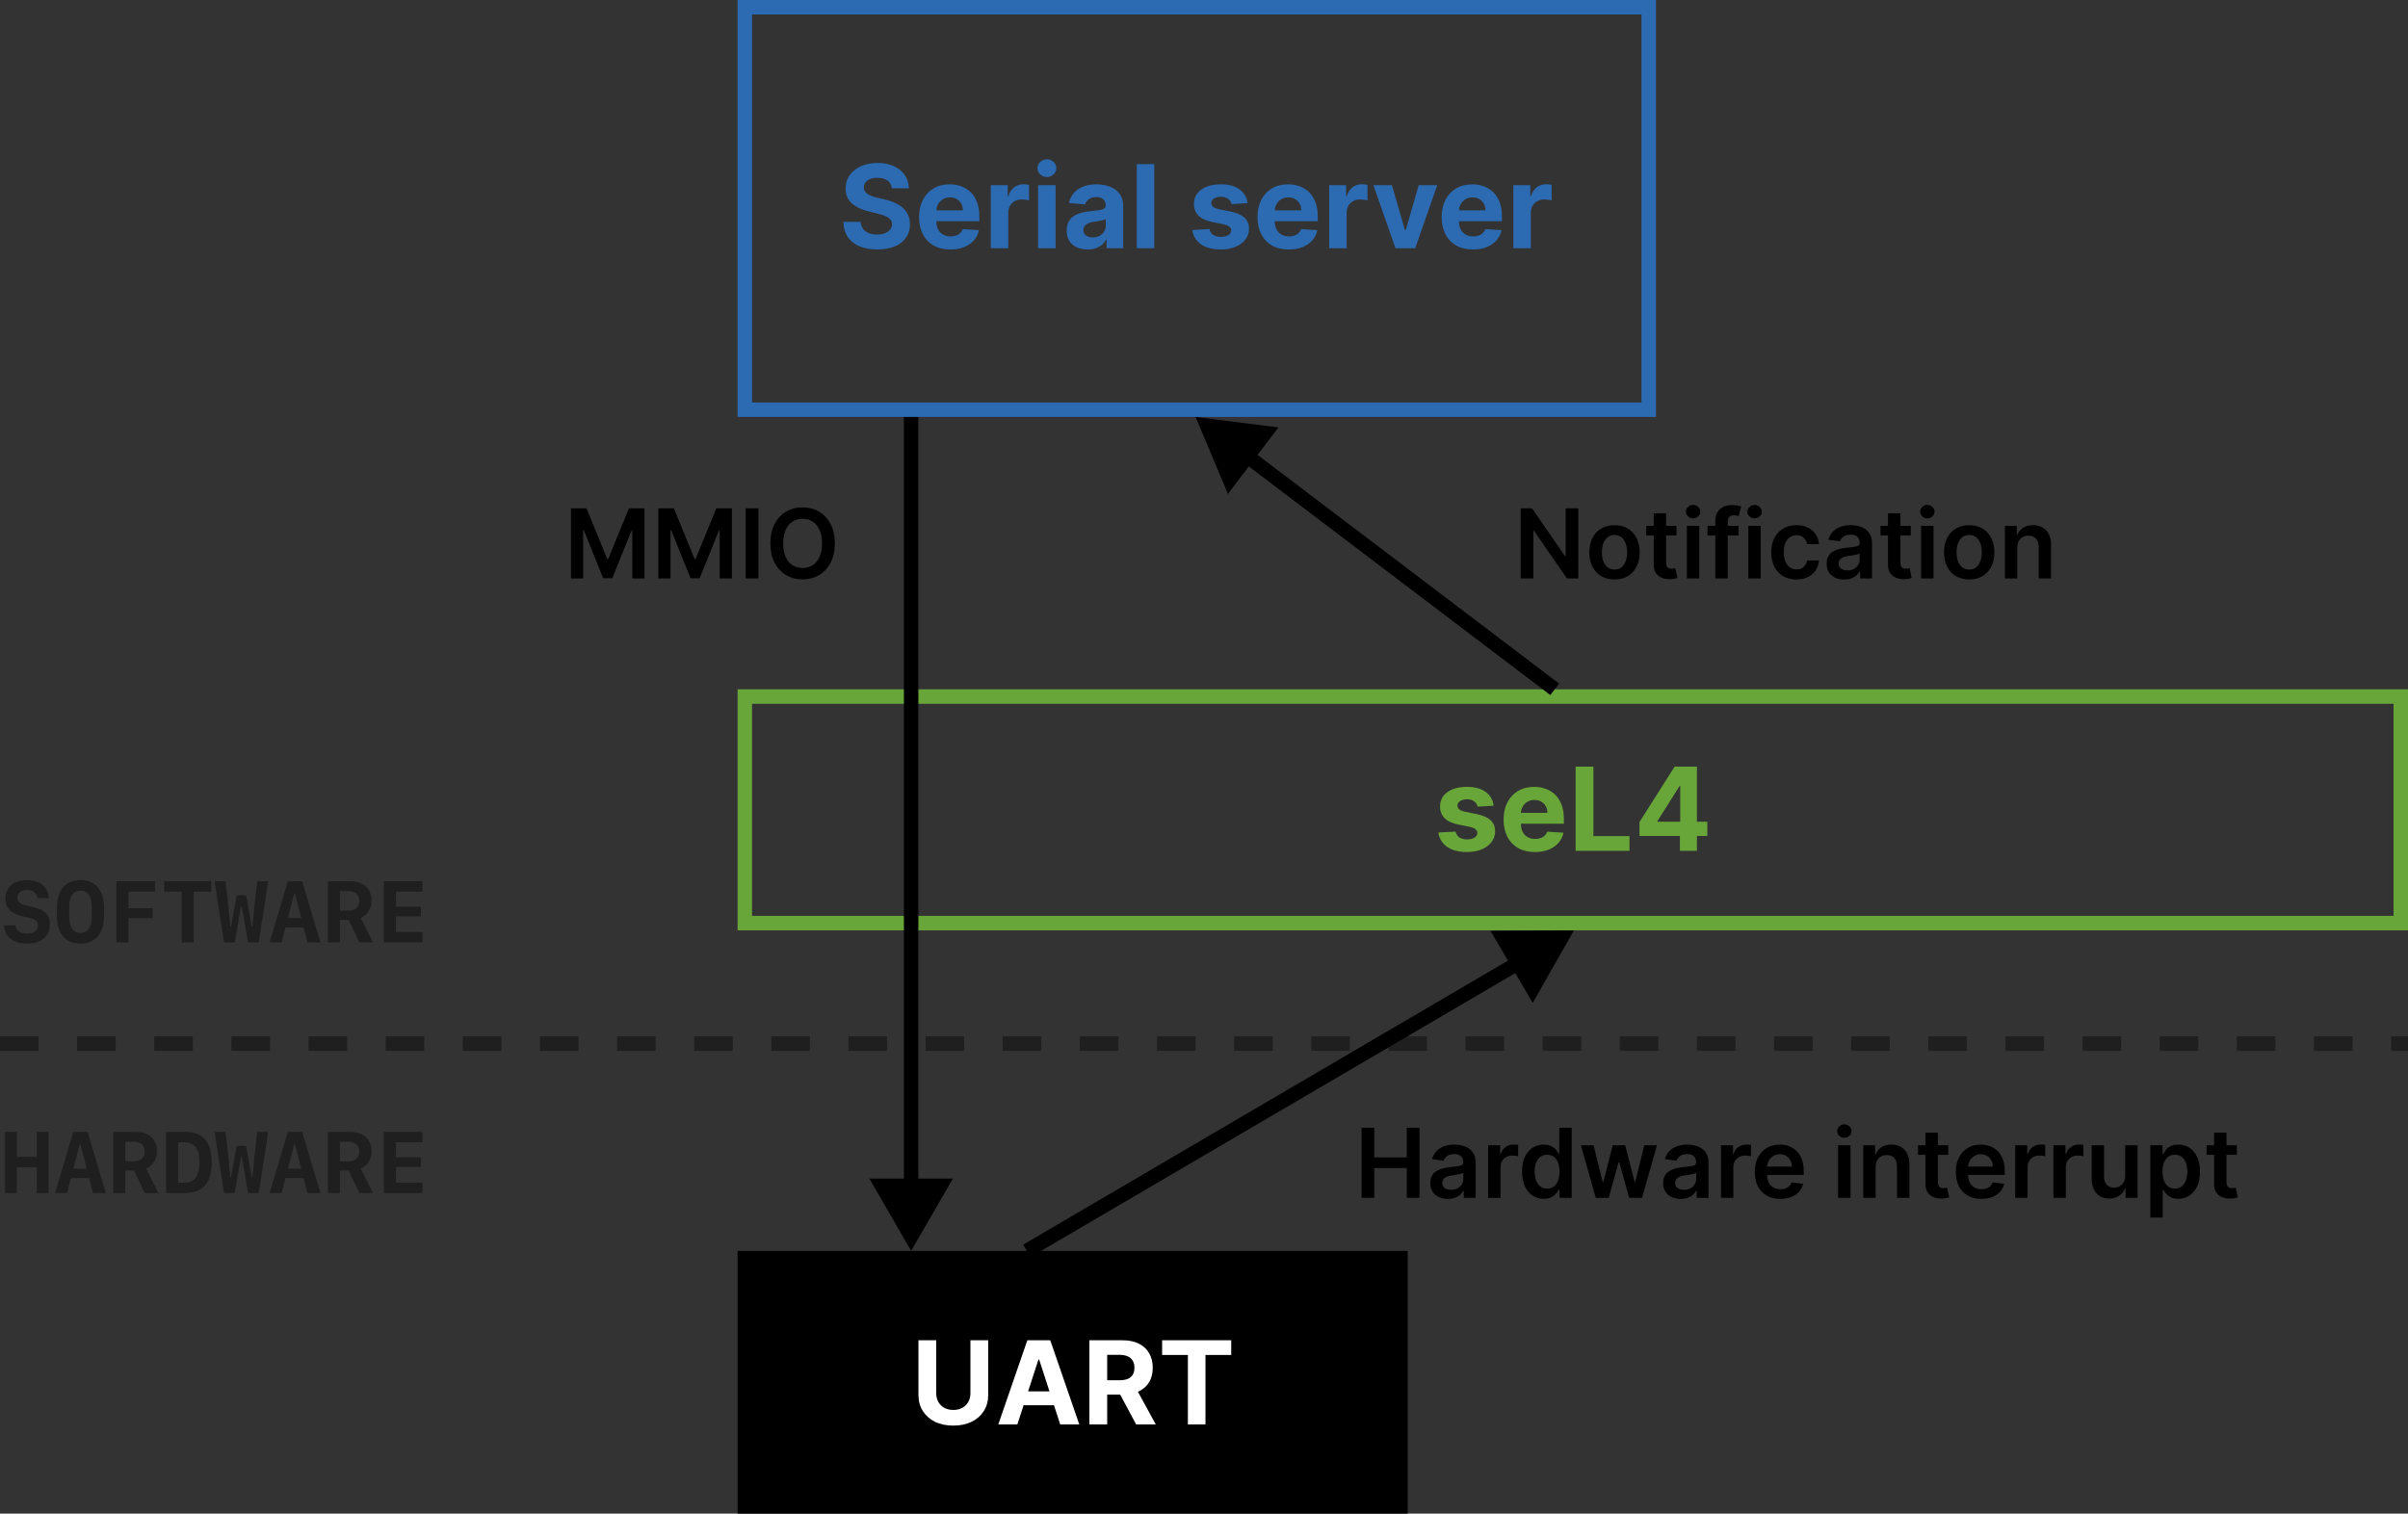 <svg width="999" height="628" viewBox="0 0 999 628" fill="none" xmlns="http://www.w3.org/2000/svg">
<rect x="0" y="0" width="999" height="628" fill="#333333" stroke="none"/>
<rect x="309" y="289" width="687" height="94" stroke="#69A63A" stroke-width="6"/>
<path d="M619.682 334.284L613.034 334.693C612.92 334.125 612.676 333.614 612.301 333.159C611.926 332.693 611.432 332.324 610.818 332.051C610.216 331.767 609.494 331.625 608.653 331.625C607.528 331.625 606.58 331.864 605.807 332.341C605.034 332.807 604.648 333.432 604.648 334.216C604.648 334.841 604.898 335.369 605.398 335.801C605.898 336.233 606.756 336.58 607.972 336.841L612.71 337.795C615.256 338.318 617.153 339.159 618.403 340.318C619.653 341.477 620.278 343 620.278 344.886C620.278 346.602 619.773 348.108 618.761 349.403C617.761 350.699 616.386 351.71 614.636 352.438C612.898 353.153 610.892 353.511 608.619 353.511C605.153 353.511 602.392 352.79 600.335 351.347C598.29 349.892 597.091 347.915 596.739 345.415L603.881 345.04C604.097 346.097 604.619 346.903 605.449 347.46C606.278 348.006 607.341 348.278 608.636 348.278C609.909 348.278 610.932 348.034 611.705 347.545C612.489 347.045 612.886 346.403 612.898 345.619C612.886 344.96 612.608 344.42 612.062 344C611.517 343.568 610.676 343.239 609.54 343.011L605.006 342.108C602.449 341.597 600.545 340.71 599.295 339.449C598.057 338.187 597.438 336.58 597.438 334.625C597.438 332.943 597.892 331.494 598.801 330.278C599.722 329.062 601.011 328.125 602.67 327.466C604.341 326.807 606.295 326.477 608.534 326.477C611.841 326.477 614.443 327.176 616.341 328.574C618.25 329.972 619.364 331.875 619.682 334.284ZM636.783 353.511C634.089 353.511 631.771 352.966 629.828 351.875C627.896 350.773 626.408 349.216 625.362 347.205C624.317 345.182 623.794 342.79 623.794 340.028C623.794 337.335 624.317 334.972 625.362 332.938C626.408 330.903 627.879 329.318 629.777 328.182C631.686 327.045 633.925 326.477 636.493 326.477C638.22 326.477 639.828 326.756 641.317 327.312C642.817 327.858 644.124 328.682 645.237 329.784C646.362 330.886 647.237 332.273 647.862 333.943C648.487 335.602 648.8 337.545 648.8 339.773V341.767H626.692V337.267H641.964C641.964 336.222 641.737 335.295 641.283 334.489C640.828 333.682 640.197 333.051 639.391 332.597C638.595 332.131 637.669 331.898 636.612 331.898C635.51 331.898 634.533 332.153 633.68 332.665C632.839 333.165 632.18 333.841 631.703 334.693C631.226 335.534 630.982 336.472 630.97 337.506V341.784C630.97 343.08 631.209 344.199 631.686 345.142C632.175 346.085 632.862 346.812 633.749 347.324C634.635 347.835 635.686 348.091 636.902 348.091C637.709 348.091 638.447 347.977 639.118 347.75C639.788 347.523 640.362 347.182 640.839 346.727C641.317 346.273 641.68 345.716 641.93 345.057L648.646 345.5C648.305 347.114 647.607 348.523 646.55 349.727C645.504 350.92 644.152 351.852 642.493 352.523C640.845 353.182 638.942 353.511 636.783 353.511ZM653.675 353V318.091H661.055V346.915H676.021V353H653.675ZM680.176 346.864V341.051L694.75 318.091H699.761V326.136H696.795L687.608 340.676V340.949H708.318V346.864H680.176ZM696.932 353V345.091L697.068 342.517V318.091H703.989V353H696.932Z" fill="#69A63A"/>
<rect x="309" y="3" width="375" height="167" stroke="#2C6AB1" stroke-width="6"/>
<path d="M369.972 78.131C369.835 76.756 369.25 75.688 368.216 74.926C367.182 74.165 365.778 73.784 364.006 73.784C362.801 73.784 361.784 73.954 360.955 74.296C360.125 74.625 359.489 75.085 359.045 75.676C358.614 76.267 358.398 76.938 358.398 77.688C358.375 78.312 358.506 78.858 358.79 79.324C359.085 79.79 359.489 80.193 360 80.534C360.511 80.864 361.102 81.153 361.773 81.403C362.443 81.642 363.159 81.847 363.92 82.017L367.057 82.767C368.58 83.108 369.977 83.562 371.25 84.131C372.523 84.699 373.625 85.398 374.557 86.227C375.489 87.057 376.21 88.034 376.722 89.159C377.244 90.284 377.511 91.574 377.523 93.028C377.511 95.165 376.966 97.017 375.886 98.585C374.818 100.142 373.273 101.352 371.25 102.216C369.239 103.068 366.813 103.494 363.972 103.494C361.153 103.494 358.699 103.062 356.608 102.199C354.528 101.335 352.903 100.057 351.733 98.364C350.574 96.659 349.966 94.551 349.909 92.04H357.051C357.131 93.21 357.466 94.188 358.057 94.972C358.659 95.744 359.46 96.329 360.46 96.727C361.472 97.114 362.614 97.307 363.886 97.307C365.136 97.307 366.222 97.125 367.142 96.761C368.074 96.398 368.795 95.892 369.307 95.244C369.818 94.597 370.074 93.852 370.074 93.011C370.074 92.227 369.841 91.568 369.375 91.034C368.92 90.5 368.25 90.046 367.364 89.671C366.489 89.296 365.415 88.954 364.142 88.648L360.341 87.693C357.398 86.977 355.074 85.858 353.369 84.335C351.665 82.812 350.818 80.761 350.83 78.182C350.818 76.068 351.381 74.222 352.517 72.642C353.665 71.062 355.239 69.829 357.239 68.943C359.239 68.057 361.511 67.614 364.057 67.614C366.648 67.614 368.909 68.057 370.841 68.943C372.784 69.829 374.295 71.062 375.375 72.642C376.455 74.222 377.011 76.051 377.045 78.131H369.972ZM394.283 103.511C391.589 103.511 389.271 102.966 387.328 101.875C385.396 100.773 383.908 99.216 382.862 97.204C381.817 95.182 381.294 92.79 381.294 90.028C381.294 87.335 381.817 84.972 382.862 82.938C383.908 80.903 385.379 79.318 387.277 78.182C389.186 77.046 391.425 76.477 393.993 76.477C395.72 76.477 397.328 76.756 398.817 77.312C400.317 77.858 401.624 78.682 402.737 79.784C403.862 80.886 404.737 82.273 405.362 83.943C405.987 85.602 406.3 87.546 406.3 89.773V91.767H384.192V87.267H399.464C399.464 86.222 399.237 85.296 398.783 84.489C398.328 83.682 397.697 83.051 396.891 82.597C396.095 82.131 395.169 81.898 394.112 81.898C393.01 81.898 392.033 82.153 391.18 82.665C390.339 83.165 389.68 83.841 389.203 84.693C388.726 85.534 388.482 86.472 388.47 87.506V91.784C388.47 93.079 388.709 94.199 389.186 95.142C389.675 96.085 390.362 96.812 391.249 97.324C392.135 97.835 393.186 98.091 394.402 98.091C395.209 98.091 395.947 97.977 396.618 97.75C397.288 97.523 397.862 97.182 398.339 96.727C398.817 96.273 399.18 95.716 399.43 95.057L406.146 95.5C405.805 97.114 405.107 98.523 404.05 99.727C403.004 100.92 401.652 101.852 399.993 102.523C398.345 103.182 396.442 103.511 394.283 103.511ZM411.038 103V76.818H418.078V81.386H418.351C418.828 79.761 419.629 78.534 420.754 77.704C421.879 76.864 423.175 76.443 424.641 76.443C425.004 76.443 425.396 76.466 425.817 76.511C426.237 76.557 426.607 76.619 426.925 76.699V83.142C426.584 83.04 426.112 82.949 425.51 82.869C424.908 82.79 424.357 82.75 423.857 82.75C422.788 82.75 421.834 82.983 420.993 83.449C420.163 83.903 419.504 84.54 419.016 85.358C418.538 86.176 418.3 87.119 418.3 88.188V103H411.038ZM430.679 103V76.818H437.94V103H430.679ZM434.327 73.443C433.247 73.443 432.321 73.085 431.548 72.369C430.787 71.642 430.406 70.773 430.406 69.761C430.406 68.761 430.787 67.903 431.548 67.188C432.321 66.46 433.247 66.097 434.327 66.097C435.406 66.097 436.327 66.46 437.088 67.188C437.861 67.903 438.247 68.761 438.247 69.761C438.247 70.773 437.861 71.642 437.088 72.369C436.327 73.085 435.406 73.443 434.327 73.443ZM451.223 103.494C449.553 103.494 448.064 103.205 446.757 102.625C445.45 102.034 444.416 101.165 443.655 100.017C442.905 98.858 442.53 97.415 442.53 95.688C442.53 94.233 442.797 93.011 443.331 92.023C443.865 91.034 444.592 90.239 445.513 89.636C446.433 89.034 447.479 88.579 448.649 88.273C449.831 87.966 451.07 87.75 452.365 87.625C453.888 87.466 455.115 87.318 456.047 87.182C456.979 87.034 457.655 86.818 458.075 86.534C458.496 86.25 458.706 85.829 458.706 85.273V85.171C458.706 84.091 458.365 83.256 457.683 82.665C457.013 82.074 456.058 81.778 454.82 81.778C453.513 81.778 452.473 82.068 451.7 82.648C450.928 83.216 450.416 83.932 450.166 84.796L443.45 84.25C443.791 82.659 444.462 81.284 445.462 80.125C446.462 78.954 447.751 78.057 449.331 77.432C450.922 76.796 452.763 76.477 454.854 76.477C456.308 76.477 457.7 76.648 459.03 76.989C460.371 77.329 461.558 77.858 462.592 78.574C463.638 79.29 464.462 80.21 465.064 81.335C465.666 82.449 465.967 83.784 465.967 85.341V103H459.081V99.369H458.876C458.456 100.188 457.893 100.909 457.189 101.534C456.484 102.148 455.638 102.631 454.649 102.983C453.661 103.324 452.518 103.494 451.223 103.494ZM453.303 98.483C454.371 98.483 455.314 98.273 456.132 97.852C456.95 97.421 457.592 96.841 458.058 96.114C458.524 95.386 458.757 94.562 458.757 93.642V90.864C458.53 91.011 458.217 91.148 457.82 91.273C457.433 91.386 456.996 91.494 456.507 91.597C456.018 91.688 455.53 91.773 455.041 91.852C454.553 91.921 454.109 91.983 453.712 92.04C452.859 92.165 452.115 92.364 451.479 92.636C450.842 92.909 450.348 93.278 449.996 93.744C449.643 94.199 449.467 94.767 449.467 95.449C449.467 96.438 449.825 97.193 450.541 97.716C451.268 98.227 452.189 98.483 453.303 98.483ZM478.862 68.091V103H471.601V68.091H478.862ZM517.572 84.284L510.925 84.693C510.811 84.125 510.567 83.614 510.192 83.159C509.817 82.693 509.322 82.324 508.709 82.051C508.107 81.767 507.385 81.625 506.544 81.625C505.419 81.625 504.47 81.864 503.697 82.341C502.925 82.807 502.538 83.432 502.538 84.216C502.538 84.841 502.788 85.369 503.288 85.801C503.788 86.233 504.646 86.579 505.862 86.841L510.601 87.796C513.146 88.318 515.044 89.159 516.294 90.318C517.544 91.477 518.169 93 518.169 94.886C518.169 96.602 517.663 98.108 516.652 99.403C515.652 100.699 514.277 101.71 512.527 102.438C510.788 103.153 508.783 103.511 506.51 103.511C503.044 103.511 500.283 102.79 498.226 101.347C496.18 99.892 494.982 97.915 494.629 95.415L501.771 95.04C501.987 96.097 502.51 96.903 503.339 97.46C504.169 98.006 505.232 98.278 506.527 98.278C507.8 98.278 508.822 98.034 509.595 97.546C510.379 97.046 510.777 96.403 510.788 95.619C510.777 94.96 510.499 94.421 509.953 94C509.408 93.568 508.567 93.239 507.43 93.011L502.896 92.108C500.339 91.597 498.436 90.71 497.186 89.449C495.947 88.188 495.328 86.579 495.328 84.625C495.328 82.943 495.783 81.494 496.692 80.278C497.612 79.062 498.902 78.125 500.561 77.466C502.232 76.807 504.186 76.477 506.425 76.477C509.732 76.477 512.334 77.176 514.232 78.574C516.141 79.972 517.254 81.875 517.572 84.284ZM534.673 103.511C531.98 103.511 529.662 102.966 527.719 101.875C525.787 100.773 524.298 99.216 523.253 97.204C522.207 95.182 521.685 92.79 521.685 90.028C521.685 87.335 522.207 84.972 523.253 82.938C524.298 80.903 525.77 79.318 527.668 78.182C529.577 77.046 531.815 76.477 534.384 76.477C536.111 76.477 537.719 76.756 539.207 77.312C540.707 77.858 542.014 78.682 543.128 79.784C544.253 80.886 545.128 82.273 545.753 83.943C546.378 85.602 546.69 87.546 546.69 89.773V91.767H524.582V87.267H539.855C539.855 86.222 539.628 85.296 539.173 84.489C538.719 83.682 538.088 83.051 537.281 82.597C536.486 82.131 535.56 81.898 534.503 81.898C533.401 81.898 532.423 82.153 531.571 82.665C530.73 83.165 530.071 83.841 529.594 84.693C529.116 85.534 528.872 86.472 528.861 87.506V91.784C528.861 93.079 529.099 94.199 529.577 95.142C530.065 96.085 530.753 96.812 531.639 97.324C532.526 97.835 533.577 98.091 534.793 98.091C535.599 98.091 536.338 97.977 537.009 97.75C537.679 97.523 538.253 97.182 538.73 96.727C539.207 96.273 539.571 95.716 539.821 95.057L546.537 95.5C546.196 97.114 545.497 98.523 544.44 99.727C543.395 100.92 542.043 101.852 540.384 102.523C538.736 103.182 536.832 103.511 534.673 103.511ZM551.429 103V76.818H558.469V81.386H558.741C559.219 79.761 560.02 78.534 561.145 77.704C562.27 76.864 563.565 76.443 565.031 76.443C565.395 76.443 565.787 76.466 566.207 76.511C566.628 76.557 566.997 76.619 567.315 76.699V83.142C566.974 83.04 566.503 82.949 565.901 82.869C565.298 82.79 564.747 82.75 564.247 82.75C563.179 82.75 562.224 82.983 561.384 83.449C560.554 83.903 559.895 84.54 559.406 85.358C558.929 86.176 558.69 87.119 558.69 88.188V103H551.429ZM596.276 76.818L587.122 103H578.94L569.787 76.818H577.457L582.895 95.551H583.168L588.588 76.818H596.276ZM611.08 103.511C608.386 103.511 606.068 102.966 604.125 101.875C602.193 100.773 600.705 99.216 599.659 97.204C598.614 95.182 598.091 92.79 598.091 90.028C598.091 87.335 598.614 84.972 599.659 82.938C600.705 80.903 602.176 79.318 604.074 78.182C605.983 77.046 608.222 76.477 610.79 76.477C612.517 76.477 614.125 76.756 615.614 77.312C617.114 77.858 618.42 78.682 619.534 79.784C620.659 80.886 621.534 82.273 622.159 83.943C622.784 85.602 623.097 87.546 623.097 89.773V91.767H600.989V87.267H616.261C616.261 86.222 616.034 85.296 615.58 84.489C615.125 83.682 614.494 83.051 613.688 82.597C612.892 82.131 611.966 81.898 610.909 81.898C609.807 81.898 608.83 82.153 607.977 82.665C607.136 83.165 606.477 83.841 606 84.693C605.523 85.534 605.278 86.472 605.267 87.506V91.784C605.267 93.079 605.506 94.199 605.983 95.142C606.472 96.085 607.159 96.812 608.045 97.324C608.932 97.835 609.983 98.091 611.199 98.091C612.006 98.091 612.744 97.977 613.415 97.75C614.085 97.523 614.659 97.182 615.136 96.727C615.614 96.273 615.977 95.716 616.227 95.057L622.943 95.5C622.602 97.114 621.903 98.523 620.847 99.727C619.801 100.92 618.449 101.852 616.79 102.523C615.142 103.182 613.239 103.511 611.08 103.511ZM627.835 103V76.818H634.875V81.386H635.148C635.625 79.761 636.426 78.534 637.551 77.704C638.676 76.864 639.972 76.443 641.438 76.443C641.801 76.443 642.193 76.466 642.614 76.511C643.034 76.557 643.403 76.619 643.722 76.699V83.142C643.381 83.04 642.909 82.949 642.307 82.869C641.705 82.79 641.153 82.75 640.653 82.75C639.585 82.75 638.631 82.983 637.79 83.449C636.96 83.903 636.301 84.54 635.812 85.358C635.335 86.176 635.097 87.119 635.097 88.188V103H627.835Z" fill="#2C6AB1"/>
<path d="M0 433L999 433" stroke="black" stroke-opacity="0.4" stroke-width="6" stroke-dasharray="16 16"/>
<path d="M1.67 383.898H6.381C6.609 386.096 8.402 387.361 11.285 387.361C14.027 387.361 15.768 386.043 15.768 383.986C15.768 382.264 14.643 381.35 11.707 380.699L9.07 380.084C4.482 379.047 2.232 376.621 2.232 372.859C2.232 368.131 5.73 365.125 11.215 365.125C16.523 365.125 20.092 368.096 20.25 372.631H15.539C15.346 370.539 13.746 369.256 11.268 369.256C8.754 369.256 7.189 370.434 7.189 372.332C7.189 374.125 8.314 375.109 11.057 375.707L13.658 376.305C18.562 377.395 20.707 379.592 20.707 383.477C20.707 388.486 17.121 391.51 11.197 391.51C5.449 391.51 1.846 388.645 1.67 383.898ZM43.137 380.26C43.137 387.309 39.463 391.51 33.381 391.51C27.299 391.51 23.625 387.309 23.625 380.26V376.375C23.625 369.326 27.299 365.125 33.381 365.125C39.463 365.125 43.137 369.326 43.137 376.375V380.26ZM33.381 387.08C36.44 387.08 38.057 384.777 38.057 380.207V376.428C38.057 371.857 36.44 369.555 33.381 369.555C30.322 369.555 28.705 371.857 28.705 376.428V380.207C28.705 384.777 30.322 387.08 33.381 387.08ZM53.297 391H48.287V365.635H64.318V369.941H53.297V376.814H63.316V380.945H53.297V391ZM80.385 391H75.393V369.941H68.133V365.635H87.644V369.941H80.385V391ZM100.283 376.059H100.002L97.348 391H92.953L89.016 365.635H93.551L94.57 374.389L95.572 384.408H95.853L98.209 371.436H102.076L104.432 384.408H104.713L105.715 374.389L106.734 365.635H111.27L107.332 391H102.938L100.283 376.059ZM119.443 380.893H124.98L122.344 370.609H122.115L119.443 380.893ZM127.564 391L125.982 384.795H118.441L116.824 391H111.832L119.443 365.635H125.35L132.961 391H127.564ZM141.012 369.713V377.834H144.545C147.375 377.834 149.062 376.305 149.062 373.738C149.062 371.225 147.41 369.713 144.598 369.713H141.012ZM144.633 381.666H141.012V391H136.037V365.635H145.248C150.768 365.635 154.143 368.693 154.143 373.721C154.143 377.008 152.402 379.75 149.643 380.84L154.723 391H149.098L144.633 381.666ZM175.254 386.693V391H159.258V365.635H175.254V369.941H164.268V376.182H174.604V380.172H164.268V386.693H175.254Z" fill="black" fill-opacity="0.4"/>
<path d="M20.18 495H15.275V484.277H6.979V495H2.074V469.635H6.979V479.971H15.275V469.635H20.18V495ZM30.428 484.893H35.965L33.328 474.609H33.1L30.428 484.893ZM38.549 495L36.967 488.795H29.426L27.809 495H22.816L30.428 469.635H36.334L43.945 495H38.549ZM51.996 473.713V481.834H55.529C58.359 481.834 60.047 480.305 60.047 477.738C60.047 475.225 58.395 473.713 55.582 473.713H51.996ZM55.617 485.666H51.996V495H47.022V469.635H56.232C61.752 469.635 65.127 472.693 65.127 477.721C65.127 481.008 63.387 483.75 60.627 484.84L65.707 495H60.082L55.617 485.666ZM68.889 469.635H77.027C84.129 469.635 87.838 473.924 87.838 482.133C87.838 490.641 84.182 495 77.027 495H68.889V469.635ZM73.881 473.941V490.693H76.342C80.736 490.693 82.74 488.057 82.74 482.221C82.74 476.631 80.666 473.941 76.342 473.941H73.881ZM100.283 480.059H100.002L97.348 495H92.953L89.016 469.635H93.551L94.57 478.389L95.572 488.408H95.853L98.209 475.436H102.076L104.432 488.408H104.713L105.715 478.389L106.734 469.635H111.27L107.332 495H102.938L100.283 480.059ZM119.443 484.893H124.98L122.344 474.609H122.115L119.443 484.893ZM127.564 495L125.982 488.795H118.441L116.824 495H111.832L119.443 469.635H125.35L132.961 495H127.564ZM141.012 473.713V481.834H144.545C147.375 481.834 149.062 480.305 149.062 477.738C149.062 475.225 147.41 473.713 144.598 473.713H141.012ZM144.633 485.666H141.012V495H136.037V469.635H145.248C150.768 469.635 154.143 472.693 154.143 477.721C154.143 481.008 152.402 483.75 149.643 484.84L154.723 495H149.098L144.633 485.666ZM175.254 490.693V495H159.258V469.635H175.254V473.941H164.268V480.182H174.604V484.172H164.268V490.693H175.254Z" fill="black" fill-opacity="0.4"/>
<rect x="309" y="522" width="272" height="103" fill="black" stroke="black" stroke-width="6"/>
<path d="M402.597 556.091H409.977V578.761C409.977 581.307 409.369 583.534 408.153 585.443C406.949 587.352 405.261 588.841 403.091 589.909C400.92 590.966 398.392 591.494 395.506 591.494C392.608 591.494 390.074 590.966 387.903 589.909C385.733 588.841 384.045 587.352 382.841 585.443C381.636 583.534 381.034 581.307 381.034 578.761V556.091H388.415V578.131C388.415 579.46 388.705 580.642 389.284 581.676C389.875 582.71 390.705 583.523 391.773 584.114C392.841 584.705 394.085 585 395.506 585C396.938 585 398.182 584.705 399.239 584.114C400.307 583.523 401.131 582.71 401.71 581.676C402.301 580.642 402.597 579.46 402.597 578.131V556.091ZM422.067 591H414.158L426.209 556.091H435.72L447.754 591H439.845L431.101 564.068H430.828L422.067 591ZM421.572 577.278H440.254V583.04H421.572V577.278ZM451.956 591V556.091H465.729C468.365 556.091 470.615 556.562 472.479 557.506C474.354 558.437 475.78 559.761 476.757 561.477C477.746 563.182 478.24 565.187 478.24 567.494C478.24 569.812 477.74 571.807 476.74 573.477C475.74 575.136 474.291 576.409 472.393 577.295C470.507 578.182 468.223 578.625 465.541 578.625H456.32V572.693H464.348C465.757 572.693 466.928 572.5 467.859 572.114C468.791 571.727 469.484 571.148 469.939 570.375C470.405 569.602 470.638 568.642 470.638 567.494C470.638 566.335 470.405 565.358 469.939 564.562C469.484 563.767 468.786 563.165 467.842 562.756C466.911 562.335 465.734 562.125 464.314 562.125H459.337V591H451.956ZM470.808 575.114L479.484 591H471.337L462.848 575.114H470.808ZM482.126 562.176V556.091H510.797V562.176H500.109V591H492.814V562.176H482.126Z" fill="white"/>
<path d="M378 519L395.321 489L360.68 489L378 519ZM375 173L375 492L381 492L381 173L375 173Z" fill="black"/>
<path d="M653 386L618.36 386.221L635.872 416.11L653 386ZM427.517 521.588L631.221 402.238L628.188 397.061L424.483 516.412L427.517 521.588Z" fill="black"/>
<path d="M496 173L509.437 204.929L530.37 177.327L496 173ZM646.813 283.61L519.326 186.925L515.7 191.706L643.187 288.39L646.813 283.61Z" fill="black"/>
<path d="M236.869 210.909H243.318L251.955 231.989H252.295L260.932 210.909H267.381V240H262.324V220.014H262.054L254.014 239.915H250.236L242.196 219.972H241.926V240H236.869V210.909ZM273.119 210.909H279.568L288.205 231.989H288.545L297.182 210.909H303.631V240H298.574V220.014H298.304L290.264 239.915H286.486L278.446 219.972H278.176V240H273.119V210.909ZM314.639 210.909V240H309.369V210.909H314.639ZM346.34 225.455C346.34 228.589 345.753 231.274 344.579 233.509C343.414 235.734 341.823 237.438 339.806 238.622C337.799 239.806 335.521 240.398 332.974 240.398C330.426 240.398 328.144 239.806 326.127 238.622C324.12 237.429 322.529 235.72 321.354 233.494C320.19 231.259 319.607 228.58 319.607 225.455C319.607 222.32 320.19 219.64 321.354 217.415C322.529 215.18 324.12 213.471 326.127 212.287C328.144 211.103 330.426 210.511 332.974 210.511C335.521 210.511 337.799 211.103 339.806 212.287C341.823 213.471 343.414 215.18 344.579 217.415C345.753 219.64 346.34 222.32 346.34 225.455ZM341.042 225.455C341.042 223.248 340.696 221.387 340.005 219.872C339.323 218.348 338.376 217.197 337.164 216.42C335.952 215.634 334.555 215.241 332.974 215.241C331.392 215.241 329.996 215.634 328.783 216.42C327.571 217.197 326.62 218.348 325.928 219.872C325.246 221.387 324.906 223.248 324.906 225.455C324.906 227.661 325.246 229.527 325.928 231.051C326.62 232.566 327.571 233.717 328.783 234.503C329.996 235.279 331.392 235.668 332.974 235.668C334.555 235.668 335.952 235.279 337.164 234.503C338.376 233.717 339.323 232.566 340.005 231.051C340.696 229.527 341.042 227.661 341.042 225.455Z" fill="black"/>
<path d="M564.869 497V467.909H570.139V480.224H583.619V467.909H588.903V497H583.619V484.642H570.139V497H564.869ZM600.686 497.44C599.304 497.44 598.058 497.194 596.95 496.702C595.852 496.2 594.981 495.461 594.337 494.486C593.702 493.51 593.385 492.308 593.385 490.878C593.385 489.647 593.612 488.629 594.067 487.824C594.521 487.019 595.142 486.375 595.928 485.892C596.714 485.409 597.599 485.045 598.584 484.798C599.578 484.543 600.606 484.358 601.666 484.244C602.945 484.112 603.982 483.993 604.777 483.889C605.572 483.776 606.15 483.605 606.51 483.378C606.879 483.141 607.064 482.777 607.064 482.284V482.199C607.064 481.129 606.747 480.3 606.112 479.713C605.478 479.126 604.564 478.832 603.371 478.832C602.111 478.832 601.112 479.107 600.374 479.656C599.644 480.205 599.152 480.854 598.896 481.602L594.095 480.92C594.474 479.595 595.099 478.487 595.97 477.597C596.841 476.697 597.907 476.025 599.166 475.58C600.426 475.125 601.818 474.898 603.342 474.898C604.393 474.898 605.44 475.021 606.482 475.267C607.523 475.513 608.475 475.92 609.337 476.489C610.198 477.047 610.89 477.81 611.411 478.776C611.941 479.741 612.206 480.949 612.206 482.398V497H607.263V494.003H607.092C606.78 494.609 606.339 495.177 605.771 495.707C605.213 496.228 604.507 496.65 603.655 496.972C602.812 497.284 601.822 497.44 600.686 497.44ZM602.021 493.662C603.054 493.662 603.948 493.458 604.706 493.051C605.464 492.634 606.046 492.085 606.453 491.403C606.87 490.722 607.078 489.978 607.078 489.173V486.602C606.917 486.735 606.643 486.858 606.254 486.972C605.875 487.085 605.449 487.185 604.976 487.27C604.502 487.355 604.034 487.431 603.57 487.497C603.106 487.563 602.703 487.62 602.362 487.668C601.595 487.772 600.909 487.942 600.303 488.179C599.696 488.416 599.218 488.747 598.868 489.173C598.518 489.59 598.342 490.13 598.342 490.793C598.342 491.74 598.688 492.455 599.379 492.938C600.071 493.42 600.951 493.662 602.021 493.662ZM617.376 497V475.182H622.362V478.818H622.589C622.987 477.559 623.669 476.588 624.635 475.906C625.61 475.215 626.723 474.869 627.973 474.869C628.257 474.869 628.574 474.884 628.925 474.912C629.285 474.931 629.583 474.964 629.82 475.011V479.741C629.602 479.666 629.256 479.599 628.783 479.543C628.319 479.476 627.869 479.443 627.433 479.443C626.496 479.443 625.653 479.647 624.905 480.054C624.166 480.452 623.584 481.006 623.158 481.716C622.732 482.426 622.518 483.245 622.518 484.173V497H617.376ZM640.434 497.384C638.72 497.384 637.186 496.943 635.832 496.062C634.478 495.182 633.407 493.903 632.621 492.227C631.835 490.551 631.442 488.515 631.442 486.119C631.442 483.695 631.84 481.65 632.636 479.983C633.441 478.307 634.525 477.043 635.888 476.19C637.252 475.329 638.772 474.898 640.448 474.898C641.727 474.898 642.778 475.116 643.602 475.551C644.425 475.977 645.079 476.493 645.562 477.099C646.045 477.696 646.419 478.259 646.684 478.79H646.897V467.909H652.053V497H646.996V493.562H646.684C646.419 494.093 646.035 494.656 645.533 495.253C645.031 495.84 644.369 496.342 643.545 496.759C642.721 497.175 641.684 497.384 640.434 497.384ZM641.869 493.165C642.958 493.165 643.886 492.871 644.653 492.284C645.42 491.687 646.002 490.859 646.4 489.798C646.798 488.738 646.996 487.502 646.996 486.091C646.996 484.68 646.798 483.454 646.4 482.412C646.012 481.37 645.434 480.561 644.667 479.983C643.909 479.405 642.977 479.116 641.869 479.116C640.723 479.116 639.766 479.415 638.999 480.011C638.232 480.608 637.655 481.432 637.266 482.483C636.878 483.534 636.684 484.737 636.684 486.091C636.684 487.455 636.878 488.671 637.266 489.741C637.664 490.802 638.246 491.64 639.013 492.256C639.79 492.862 640.742 493.165 641.869 493.165ZM662.036 497L655.871 475.182H661.112L664.947 490.523H665.146L669.067 475.182H674.251L678.172 490.438H678.385L682.163 475.182H687.419L681.24 497H675.885L671.794 482.256H671.496L667.405 497H662.036ZM697.288 497.44C695.905 497.44 694.66 497.194 693.552 496.702C692.453 496.2 691.582 495.461 690.938 494.486C690.304 493.51 689.987 492.308 689.987 490.878C689.987 489.647 690.214 488.629 690.668 487.824C691.123 487.019 691.743 486.375 692.529 485.892C693.315 485.409 694.201 485.045 695.185 484.798C696.18 484.543 697.207 484.358 698.268 484.244C699.546 484.112 700.583 483.993 701.379 483.889C702.174 483.776 702.752 483.605 703.112 483.378C703.481 483.141 703.665 482.777 703.665 482.284V482.199C703.665 481.129 703.348 480.3 702.714 479.713C702.079 479.126 701.165 478.832 699.972 478.832C698.713 478.832 697.714 479.107 696.975 479.656C696.246 480.205 695.754 480.854 695.498 481.602L690.697 480.92C691.076 479.595 691.701 478.487 692.572 477.597C693.443 476.697 694.508 476.025 695.768 475.58C697.027 475.125 698.419 474.898 699.944 474.898C700.995 474.898 702.041 475.021 703.083 475.267C704.125 475.513 705.076 475.92 705.938 476.489C706.8 477.047 707.491 477.81 708.012 478.776C708.542 479.741 708.808 480.949 708.808 482.398V497H703.864V494.003H703.694C703.381 494.609 702.941 495.177 702.373 495.707C701.814 496.228 701.109 496.65 700.256 496.972C699.414 497.284 698.424 497.44 697.288 497.44ZM698.623 493.662C699.655 493.662 700.55 493.458 701.308 493.051C702.065 492.634 702.647 492.085 703.055 491.403C703.471 490.722 703.68 489.978 703.68 489.173V486.602C703.519 486.735 703.244 486.858 702.856 486.972C702.477 487.085 702.051 487.185 701.577 487.27C701.104 487.355 700.635 487.431 700.171 487.497C699.707 487.563 699.305 487.62 698.964 487.668C698.197 487.772 697.51 487.942 696.904 488.179C696.298 488.416 695.82 488.747 695.469 489.173C695.119 489.59 694.944 490.13 694.944 490.793C694.944 491.74 695.29 492.455 695.981 492.938C696.672 493.42 697.553 493.662 698.623 493.662ZM713.978 497V475.182H718.964V478.818H719.191C719.589 477.559 720.271 476.588 721.237 475.906C722.212 475.215 723.325 474.869 724.575 474.869C724.859 474.869 725.176 474.884 725.526 474.912C725.886 474.931 726.184 474.964 726.421 475.011V479.741C726.203 479.666 725.858 479.599 725.384 479.543C724.92 479.476 724.47 479.443 724.035 479.443C723.097 479.443 722.254 479.647 721.506 480.054C720.768 480.452 720.185 481.006 719.759 481.716C719.333 482.426 719.12 483.245 719.12 484.173V497H713.978ZM738.598 497.426C736.411 497.426 734.521 496.972 732.93 496.062C731.349 495.144 730.132 493.847 729.28 492.17C728.428 490.485 728.001 488.501 728.001 486.219C728.001 483.974 728.428 482.005 729.28 480.31C730.142 478.605 731.344 477.279 732.888 476.332C734.431 475.376 736.245 474.898 738.328 474.898C739.673 474.898 740.942 475.116 742.135 475.551C743.338 475.977 744.398 476.64 745.317 477.54C746.245 478.439 746.974 479.585 747.504 480.977C748.035 482.36 748.3 484.008 748.3 485.92V487.497H730.416V484.031H743.371C743.361 483.046 743.148 482.17 742.732 481.403C742.315 480.627 741.732 480.016 740.984 479.571C740.246 479.126 739.384 478.903 738.399 478.903C737.348 478.903 736.425 479.159 735.629 479.67C734.834 480.172 734.214 480.835 733.768 481.659C733.333 482.473 733.11 483.368 733.101 484.344V487.369C733.101 488.638 733.333 489.727 733.797 490.636C734.261 491.536 734.91 492.227 735.743 492.71C736.576 493.184 737.552 493.42 738.669 493.42C739.417 493.42 740.094 493.316 740.7 493.108C741.306 492.89 741.832 492.573 742.277 492.156C742.722 491.74 743.058 491.223 743.286 490.608L748.087 491.148C747.784 492.417 747.206 493.525 746.354 494.472C745.511 495.409 744.431 496.138 743.115 496.659C741.799 497.17 740.293 497.426 738.598 497.426ZM762.572 497V475.182H767.714V497H762.572ZM765.157 472.085C764.343 472.085 763.642 471.815 763.055 471.276C762.468 470.726 762.174 470.068 762.174 469.301C762.174 468.525 762.468 467.866 763.055 467.327C763.642 466.777 764.343 466.503 765.157 466.503C765.981 466.503 766.682 466.777 767.259 467.327C767.846 467.866 768.14 468.525 768.14 469.301C768.14 470.068 767.846 470.726 767.259 471.276C766.682 471.815 765.981 472.085 765.157 472.085ZM778.143 484.216V497H773.001V475.182H777.916V478.889H778.172C778.674 477.668 779.474 476.697 780.572 475.977C781.68 475.258 783.049 474.898 784.678 474.898C786.183 474.898 787.495 475.22 788.612 475.864C789.739 476.508 790.61 477.44 791.226 478.662C791.851 479.884 792.159 481.366 792.149 483.108V497H787.007V483.903C787.007 482.445 786.628 481.304 785.871 480.48C785.123 479.656 784.086 479.244 782.76 479.244C781.86 479.244 781.06 479.443 780.359 479.841C779.668 480.229 779.124 480.793 778.726 481.531C778.338 482.27 778.143 483.165 778.143 484.216ZM808.271 475.182V479.159H795.729V475.182H808.271ZM798.825 469.955H803.967V490.438C803.967 491.129 804.071 491.659 804.28 492.028C804.498 492.388 804.782 492.634 805.132 492.767C805.482 492.9 805.871 492.966 806.297 492.966C806.619 492.966 806.912 492.942 807.178 492.895C807.452 492.848 807.661 492.805 807.803 492.767L808.669 496.787C808.394 496.882 808.001 496.986 807.49 497.099C806.988 497.213 806.373 497.279 805.643 497.298C804.356 497.336 803.196 497.142 802.163 496.716C801.131 496.28 800.312 495.608 799.706 494.699C799.109 493.79 798.816 492.653 798.825 491.29V469.955ZM821.996 497.426C819.809 497.426 817.92 496.972 816.329 496.062C814.747 495.144 813.531 493.847 812.678 492.17C811.826 490.485 811.4 488.501 811.4 486.219C811.4 483.974 811.826 482.005 812.678 480.31C813.54 478.605 814.743 477.279 816.286 476.332C817.83 475.376 819.643 474.898 821.727 474.898C823.071 474.898 824.34 475.116 825.533 475.551C826.736 475.977 827.797 476.64 828.715 477.54C829.643 478.439 830.372 479.585 830.903 480.977C831.433 482.36 831.698 484.008 831.698 485.92V487.497H813.815V484.031H826.769C826.76 483.046 826.547 482.17 826.13 481.403C825.713 480.627 825.131 480.016 824.383 479.571C823.644 479.126 822.782 478.903 821.798 478.903C820.746 478.903 819.823 479.159 819.028 479.67C818.232 480.172 817.612 480.835 817.167 481.659C816.731 482.473 816.509 483.368 816.499 484.344V487.369C816.499 488.638 816.731 489.727 817.195 490.636C817.659 491.536 818.308 492.227 819.141 492.71C819.975 493.184 820.95 493.42 822.067 493.42C822.816 493.42 823.493 493.316 824.099 493.108C824.705 492.89 825.23 492.573 825.675 492.156C826.121 491.74 826.457 491.223 826.684 490.608L831.485 491.148C831.182 492.417 830.604 493.525 829.752 494.472C828.909 495.409 827.83 496.138 826.513 496.659C825.197 497.17 823.692 497.426 821.996 497.426ZM836.048 497V475.182H841.034V478.818H841.261C841.659 477.559 842.341 476.588 843.307 475.906C844.282 475.215 845.395 474.869 846.645 474.869C846.929 474.869 847.246 474.884 847.597 474.912C847.956 474.931 848.255 474.964 848.491 475.011V479.741C848.274 479.666 847.928 479.599 847.455 479.543C846.991 479.476 846.541 479.443 846.105 479.443C845.168 479.443 844.325 479.647 843.577 480.054C842.838 480.452 842.256 481.006 841.83 481.716C841.403 482.426 841.19 483.245 841.19 484.173V497H836.048ZM851.908 497V475.182H856.893V478.818H857.121C857.518 477.559 858.2 476.588 859.166 475.906C860.142 475.215 861.254 474.869 862.504 474.869C862.788 474.869 863.106 474.884 863.456 474.912C863.816 474.931 864.114 474.964 864.351 475.011V479.741C864.133 479.666 863.787 479.599 863.314 479.543C862.85 479.476 862.4 479.443 861.964 479.443C861.027 479.443 860.184 479.647 859.436 480.054C858.697 480.452 858.115 481.006 857.689 481.716C857.263 482.426 857.05 483.245 857.05 484.173V497H851.908ZM881.673 487.824V475.182H886.815V497H881.83V493.122H881.602C881.11 494.344 880.3 495.343 879.173 496.119C878.056 496.896 876.678 497.284 875.04 497.284C873.61 497.284 872.346 496.967 871.247 496.332C870.158 495.688 869.306 494.756 868.69 493.534C868.075 492.303 867.767 490.816 867.767 489.074V475.182H872.909V488.278C872.909 489.661 873.288 490.759 874.045 491.574C874.803 492.388 875.797 492.795 877.028 492.795C877.786 492.795 878.52 492.611 879.23 492.241C879.94 491.872 880.523 491.323 880.977 490.594C881.441 489.855 881.673 488.932 881.673 487.824ZM892.103 505.182V475.182H897.16V478.79H897.458C897.723 478.259 898.097 477.696 898.58 477.099C899.063 476.493 899.717 475.977 900.54 475.551C901.364 475.116 902.415 474.898 903.694 474.898C905.379 474.898 906.899 475.329 908.254 476.19C909.617 477.043 910.697 478.307 911.492 479.983C912.297 481.65 912.7 483.695 912.7 486.119C912.7 488.515 912.307 490.551 911.521 492.227C910.735 493.903 909.665 495.182 908.31 496.062C906.956 496.943 905.422 497.384 903.708 497.384C902.458 497.384 901.421 497.175 900.597 496.759C899.773 496.342 899.111 495.84 898.609 495.253C898.116 494.656 897.733 494.093 897.458 493.562H897.245V505.182H892.103ZM897.146 486.091C897.146 487.502 897.344 488.738 897.742 489.798C898.149 490.859 898.732 491.687 899.489 492.284C900.256 492.871 901.184 493.165 902.273 493.165C903.41 493.165 904.362 492.862 905.129 492.256C905.896 491.64 906.473 490.802 906.862 489.741C907.259 488.671 907.458 487.455 907.458 486.091C907.458 484.737 907.264 483.534 906.876 482.483C906.487 481.432 905.91 480.608 905.143 480.011C904.376 479.415 903.419 479.116 902.273 479.116C901.175 479.116 900.242 479.405 899.475 479.983C898.708 480.561 898.126 481.37 897.728 482.412C897.34 483.454 897.146 484.68 897.146 486.091ZM927.998 475.182V479.159H915.455V475.182H927.998ZM918.552 469.955H923.694V490.438C923.694 491.129 923.798 491.659 924.006 492.028C924.224 492.388 924.508 492.634 924.859 492.767C925.209 492.9 925.597 492.966 926.023 492.966C926.345 492.966 926.639 492.942 926.904 492.895C927.179 492.848 927.387 492.805 927.529 492.767L928.396 496.787C928.121 496.882 927.728 496.986 927.217 497.099C926.715 497.213 926.099 497.279 925.37 497.298C924.082 497.336 922.922 497.142 921.89 496.716C920.858 496.28 920.039 495.608 919.433 494.699C918.836 493.79 918.542 492.653 918.552 491.29V469.955Z" fill="black"/>
<path d="M654.776 210.909V240H650.088L636.381 220.185H636.139V240H630.869V210.909H635.585L649.278 230.739H649.534V210.909H654.776ZM669.808 240.426C667.677 240.426 665.83 239.957 664.268 239.02C662.705 238.082 661.493 236.771 660.631 235.085C659.779 233.4 659.353 231.43 659.353 229.176C659.353 226.922 659.779 224.948 660.631 223.253C661.493 221.558 662.705 220.241 664.268 219.304C665.83 218.366 667.677 217.898 669.808 217.898C671.938 217.898 673.785 218.366 675.347 219.304C676.91 220.241 678.117 221.558 678.969 223.253C679.831 224.948 680.262 226.922 680.262 229.176C680.262 231.43 679.831 233.4 678.969 235.085C678.117 236.771 676.91 238.082 675.347 239.02C673.785 239.957 671.938 240.426 669.808 240.426ZM669.836 236.307C670.991 236.307 671.957 235.99 672.734 235.355C673.51 234.711 674.088 233.849 674.467 232.77C674.855 231.69 675.049 230.488 675.049 229.162C675.049 227.827 674.855 226.619 674.467 225.54C674.088 224.451 673.51 223.584 672.734 222.94C671.957 222.296 670.991 221.974 669.836 221.974C668.652 221.974 667.667 222.296 666.881 222.94C666.105 223.584 665.522 224.451 665.134 225.54C664.755 226.619 664.566 227.827 664.566 229.162C664.566 230.488 664.755 231.69 665.134 232.77C665.522 233.849 666.105 234.711 666.881 235.355C667.667 235.99 668.652 236.307 669.836 236.307ZM695.521 218.182V222.159H682.979V218.182H695.521ZM686.075 212.955H691.217V233.438C691.217 234.129 691.321 234.659 691.53 235.028C691.748 235.388 692.032 235.634 692.382 235.767C692.732 235.9 693.121 235.966 693.547 235.966C693.869 235.966 694.162 235.942 694.428 235.895C694.702 235.848 694.911 235.805 695.053 235.767L695.919 239.787C695.644 239.882 695.251 239.986 694.74 240.099C694.238 240.213 693.623 240.279 692.893 240.298C691.606 240.336 690.446 240.142 689.413 239.716C688.381 239.28 687.562 238.608 686.956 237.699C686.359 236.79 686.066 235.653 686.075 234.29V212.955ZM699.822 240V218.182H704.964V240H699.822ZM702.407 215.085C701.593 215.085 700.892 214.815 700.305 214.276C699.718 213.726 699.424 213.068 699.424 212.301C699.424 211.525 699.718 210.866 700.305 210.327C700.892 209.777 701.593 209.503 702.407 209.503C703.231 209.503 703.932 209.777 704.509 210.327C705.096 210.866 705.39 211.525 705.39 212.301C705.39 213.068 705.096 213.726 704.509 214.276C703.932 214.815 703.231 215.085 702.407 215.085ZM721.303 218.182V222.159H708.405V218.182H721.303ZM711.629 240V216.122C711.629 214.654 711.932 213.433 712.538 212.457C713.154 211.482 713.978 210.753 715.01 210.27C716.042 209.787 717.188 209.545 718.447 209.545C719.338 209.545 720.128 209.616 720.82 209.759C721.511 209.901 722.022 210.028 722.354 210.142L721.331 214.119C721.113 214.053 720.839 213.987 720.507 213.92C720.176 213.845 719.806 213.807 719.399 213.807C718.443 213.807 717.766 214.039 717.368 214.503C716.98 214.957 716.786 215.611 716.786 216.463V240H711.629ZM725.33 240V218.182H730.472V240H725.33ZM727.915 215.085C727.1 215.085 726.4 214.815 725.812 214.276C725.225 213.726 724.932 213.068 724.932 212.301C724.932 211.525 725.225 210.866 725.812 210.327C726.4 209.777 727.1 209.503 727.915 209.503C728.739 209.503 729.439 209.777 730.017 210.327C730.604 210.866 730.898 211.525 730.898 212.301C730.898 213.068 730.604 213.726 730.017 214.276C729.439 214.815 728.739 215.085 727.915 215.085ZM745.276 240.426C743.098 240.426 741.228 239.948 739.665 238.991C738.112 238.035 736.915 236.714 736.072 235.028C735.238 233.333 734.822 231.383 734.822 229.176C734.822 226.96 735.248 225.005 736.1 223.31C736.952 221.605 738.155 220.279 739.708 219.332C741.271 218.376 743.117 217.898 745.248 217.898C747.019 217.898 748.586 218.224 749.95 218.878C751.323 219.522 752.416 220.436 753.231 221.619C754.045 222.794 754.509 224.167 754.623 225.739H749.708C749.509 224.687 749.036 223.812 748.288 223.111C747.549 222.401 746.559 222.045 745.319 222.045C744.268 222.045 743.344 222.33 742.549 222.898C741.754 223.456 741.133 224.261 740.688 225.312C740.253 226.364 740.035 227.623 740.035 229.091C740.035 230.578 740.253 231.856 740.688 232.926C741.124 233.987 741.735 234.806 742.521 235.384C743.316 235.952 744.249 236.236 745.319 236.236C746.076 236.236 746.754 236.094 747.35 235.81C747.956 235.516 748.463 235.095 748.87 234.545C749.277 233.996 749.557 233.329 749.708 232.543H754.623C754.5 234.086 754.045 235.455 753.259 236.648C752.473 237.831 751.403 238.759 750.049 239.432C748.695 240.095 747.104 240.426 745.276 240.426ZM765.124 240.44C763.741 240.44 762.496 240.194 761.388 239.702C760.289 239.2 759.418 238.461 758.774 237.486C758.14 236.51 757.822 235.308 757.822 233.878C757.822 232.647 758.05 231.629 758.504 230.824C758.959 230.019 759.579 229.375 760.365 228.892C761.151 228.409 762.036 228.045 763.021 227.798C764.016 227.543 765.043 227.358 766.104 227.244C767.382 227.112 768.419 226.993 769.214 226.889C770.01 226.776 770.588 226.605 770.947 226.378C771.317 226.141 771.501 225.777 771.501 225.284V225.199C771.501 224.129 771.184 223.3 770.55 222.713C769.915 222.126 769.001 221.832 767.808 221.832C766.549 221.832 765.55 222.107 764.811 222.656C764.082 223.205 763.589 223.854 763.334 224.602L758.533 223.92C758.911 222.595 759.536 221.487 760.408 220.597C761.279 219.697 762.344 219.025 763.604 218.58C764.863 218.125 766.255 217.898 767.78 217.898C768.831 217.898 769.877 218.021 770.919 218.267C771.961 218.513 772.912 218.92 773.774 219.489C774.636 220.047 775.327 220.81 775.848 221.776C776.378 222.741 776.643 223.949 776.643 225.398V240H771.7V237.003H771.53C771.217 237.609 770.777 238.177 770.209 238.707C769.65 239.228 768.945 239.65 768.092 239.972C767.25 240.284 766.26 240.44 765.124 240.44ZM766.459 236.662C767.491 236.662 768.386 236.458 769.143 236.051C769.901 235.634 770.483 235.085 770.891 234.403C771.307 233.722 771.516 232.978 771.516 232.173V229.602C771.355 229.735 771.08 229.858 770.692 229.972C770.313 230.085 769.887 230.185 769.413 230.27C768.94 230.355 768.471 230.431 768.007 230.497C767.543 230.563 767.141 230.62 766.8 230.668C766.033 230.772 765.346 230.942 764.74 231.179C764.134 231.416 763.656 231.747 763.305 232.173C762.955 232.59 762.78 233.13 762.78 233.793C762.78 234.74 763.125 235.455 763.817 235.938C764.508 236.42 765.389 236.662 766.459 236.662ZM792.709 218.182V222.159H780.166V218.182H792.709ZM783.263 212.955H788.405V233.438C788.405 234.129 788.509 234.659 788.717 235.028C788.935 235.388 789.219 235.634 789.57 235.767C789.92 235.9 790.308 235.966 790.734 235.966C791.056 235.966 791.35 235.942 791.615 235.895C791.89 235.848 792.098 235.805 792.24 235.767L793.107 239.787C792.832 239.882 792.439 239.986 791.928 240.099C791.426 240.213 790.81 240.279 790.081 240.298C788.793 240.336 787.633 240.142 786.601 239.716C785.569 239.28 784.75 238.608 784.143 237.699C783.547 236.79 783.253 235.653 783.263 234.29V212.955ZM797.009 240V218.182H802.151V240H797.009ZM799.594 215.085C798.78 215.085 798.079 214.815 797.492 214.276C796.905 213.726 796.612 213.068 796.612 212.301C796.612 211.525 796.905 210.866 797.492 210.327C798.079 209.777 798.78 209.503 799.594 209.503C800.418 209.503 801.119 209.777 801.697 210.327C802.284 210.866 802.577 211.525 802.577 212.301C802.577 213.068 802.284 213.726 801.697 214.276C801.119 214.815 800.418 215.085 799.594 215.085ZM816.956 240.426C814.825 240.426 812.979 239.957 811.416 239.02C809.854 238.082 808.642 236.771 807.78 235.085C806.928 233.4 806.501 231.43 806.501 229.176C806.501 226.922 806.928 224.948 807.78 223.253C808.642 221.558 809.854 220.241 811.416 219.304C812.979 218.366 814.825 217.898 816.956 217.898C819.087 217.898 820.933 218.366 822.496 219.304C824.058 220.241 825.266 221.558 826.118 223.253C826.98 224.948 827.411 226.922 827.411 229.176C827.411 231.43 826.98 233.4 826.118 235.085C825.266 236.771 824.058 238.082 822.496 239.02C820.933 239.957 819.087 240.426 816.956 240.426ZM816.984 236.307C818.14 236.307 819.106 235.99 819.882 235.355C820.659 234.711 821.236 233.849 821.615 232.77C822.003 231.69 822.197 230.488 822.197 229.162C822.197 227.827 822.003 226.619 821.615 225.54C821.236 224.451 820.659 223.584 819.882 222.94C819.106 222.296 818.14 221.974 816.984 221.974C815.801 221.974 814.816 222.296 814.03 222.94C813.253 223.584 812.671 224.451 812.283 225.54C811.904 226.619 811.714 227.827 811.714 229.162C811.714 230.488 811.904 231.69 812.283 232.77C812.671 233.849 813.253 234.711 814.03 235.355C814.816 235.99 815.801 236.307 816.984 236.307ZM836.917 227.216V240H831.775V218.182H836.69V221.889H836.945C837.447 220.668 838.247 219.697 839.346 218.977C840.454 218.258 841.822 217.898 843.451 217.898C844.957 217.898 846.268 218.22 847.386 218.864C848.513 219.508 849.384 220.44 849.999 221.662C850.624 222.884 850.932 224.366 850.923 226.108V240H845.781V226.903C845.781 225.445 845.402 224.304 844.644 223.48C843.896 222.656 842.859 222.244 841.533 222.244C840.634 222.244 839.834 222.443 839.133 222.841C838.442 223.229 837.897 223.793 837.499 224.531C837.111 225.27 836.917 226.165 836.917 227.216Z" fill="black"/>
</svg>
